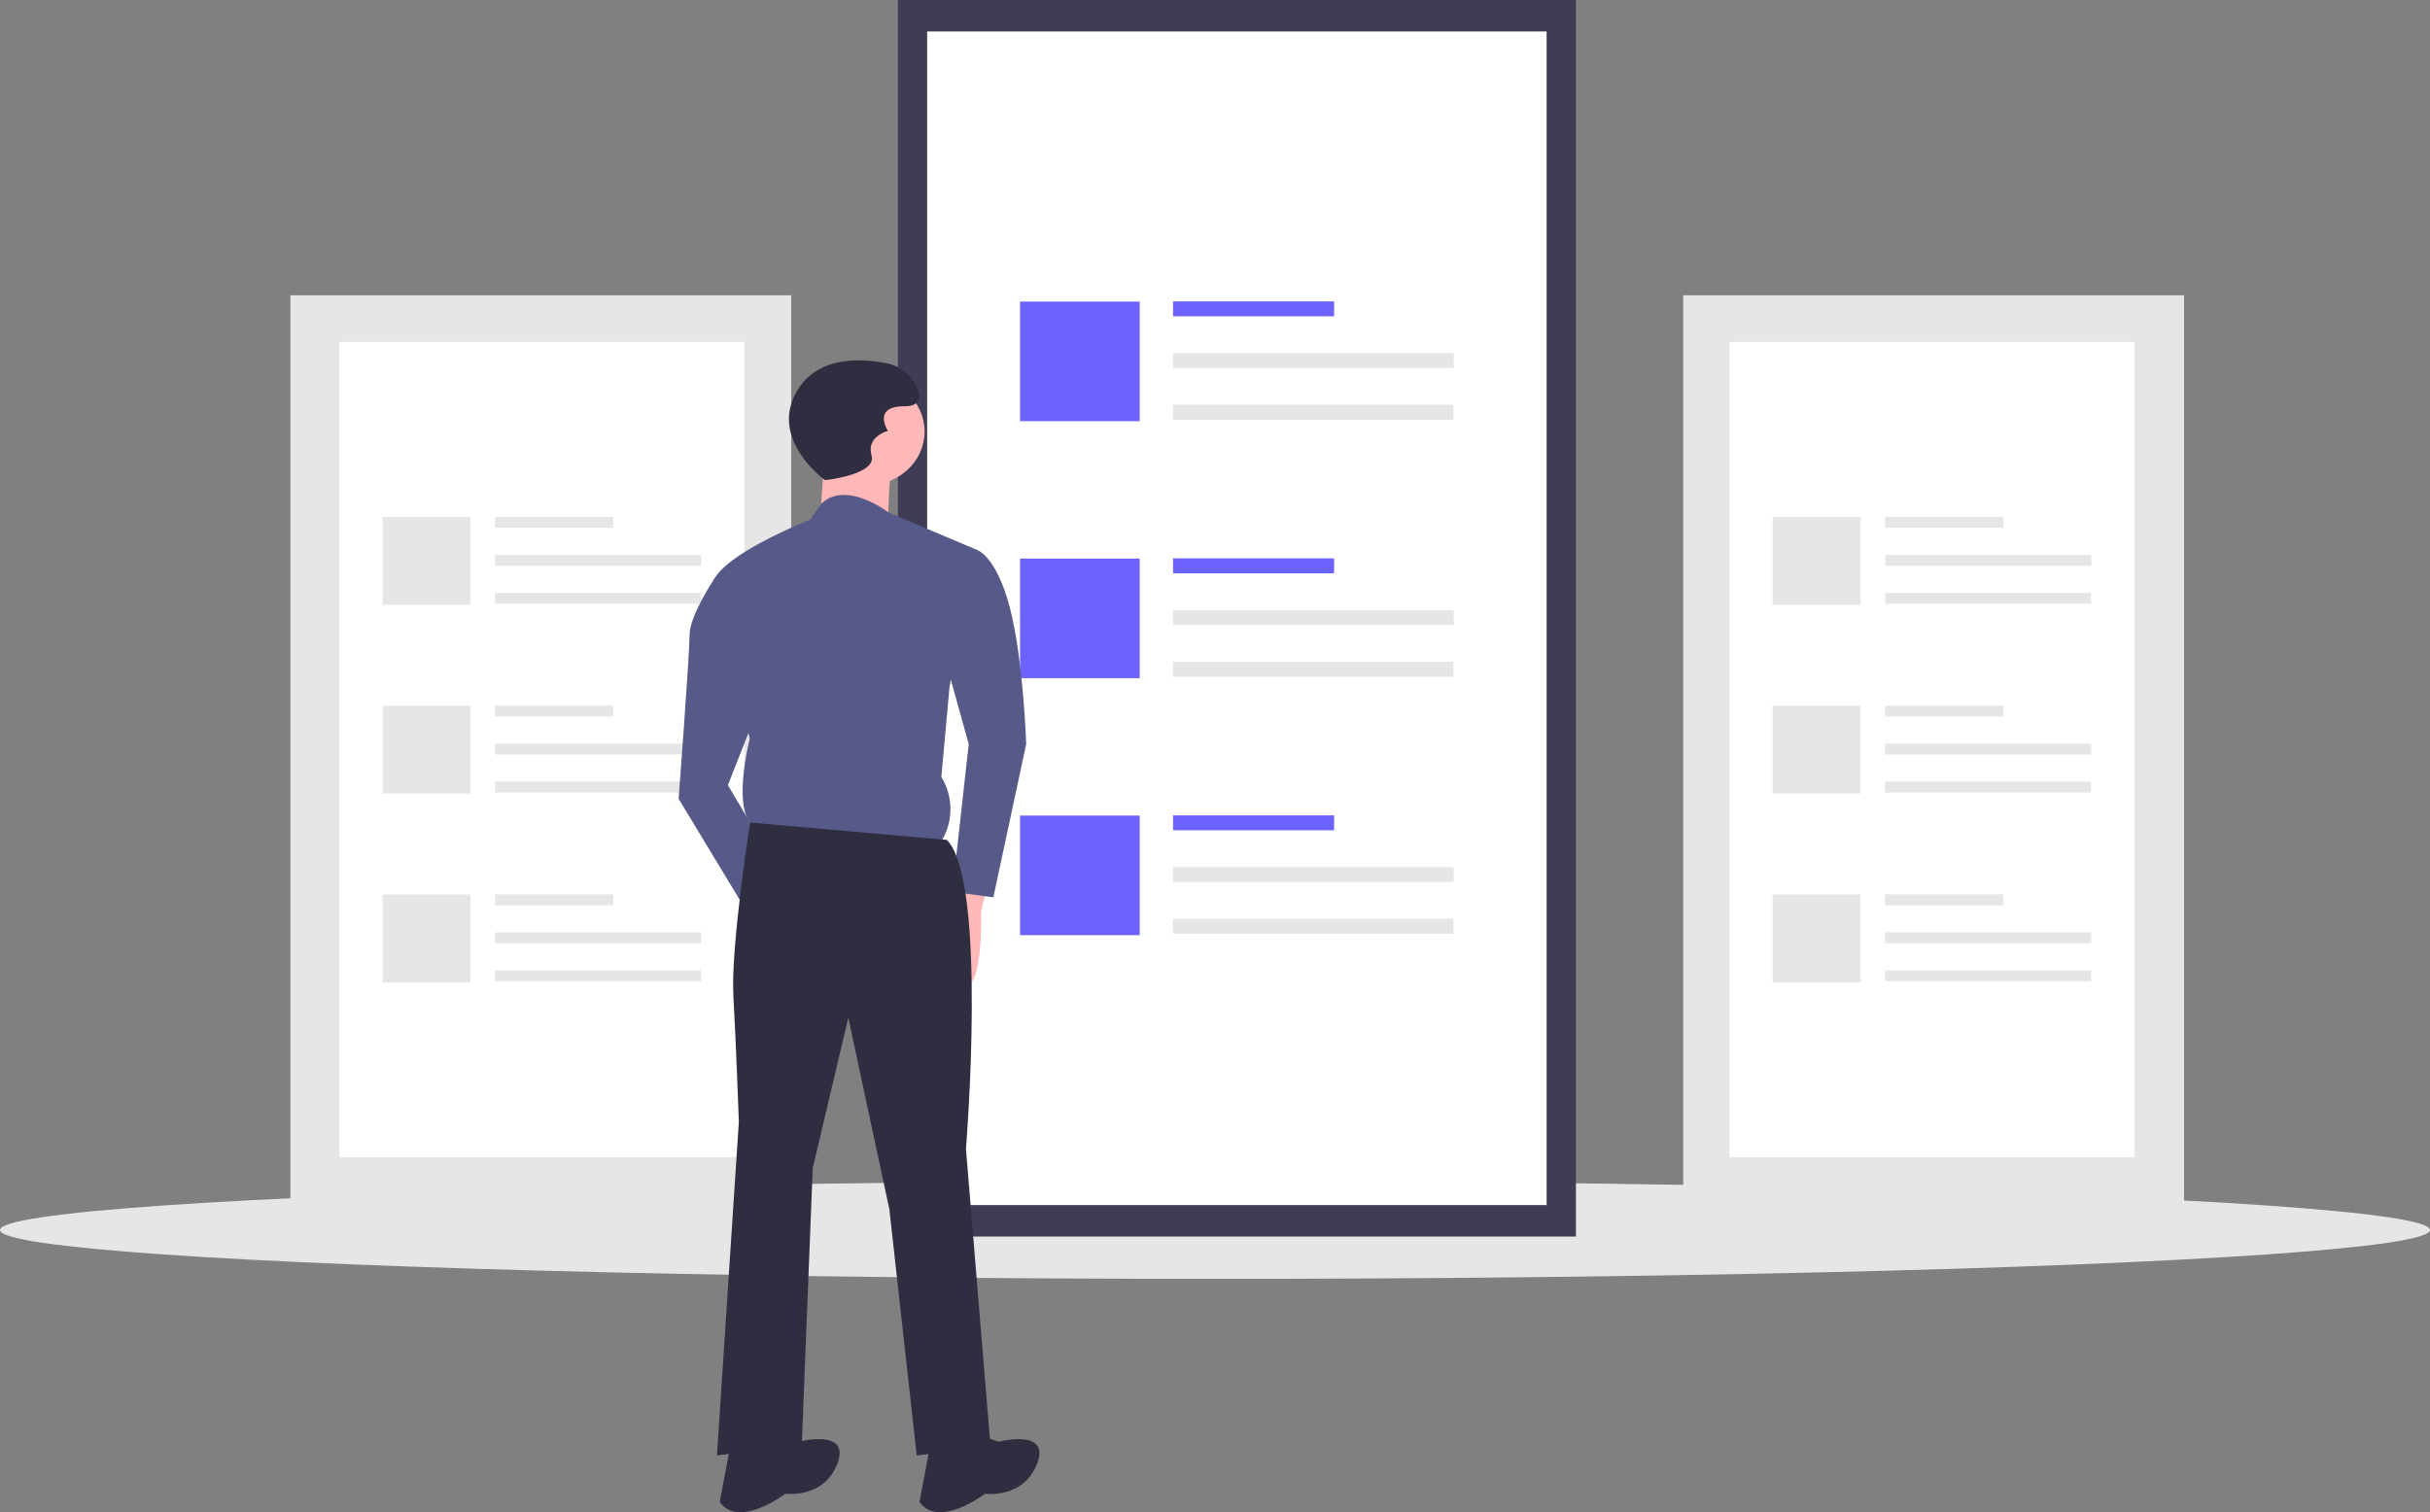 <svg xmlns="http://www.w3.org/2000/svg" width="820" height="510.452" viewBox="0 0 820 510.452">
  <rect x="0" y="0" width="820" height="510.452" fill="#808080" stroke="none"/>
  <g id="undraw_online_articles_79ff" transform="translate(-0.006)">
    <rect id="Rectangle_53" data-name="Rectangle 53" width="169" height="306" transform="translate(568.006 99.671)" fill="#e6e6e6"/>
    <path id="Path_33" data-name="Path 33" d="M788,573.79H924.67V298.61H788Z" transform="translate(-204.393 -183.182)" fill="#fff"/>
    <rect id="Rectangle_54" data-name="Rectangle 54" width="39.913" height="3.707" transform="translate(636.123 174.448)" fill="#e6e6e6"/>
    <rect id="Rectangle_55" data-name="Rectangle 55" width="69.566" height="3.707" transform="translate(636.123 187.27)" fill="#e6e6e6"/>
    <rect id="Rectangle_56" data-name="Rectangle 56" width="69.498" height="3.707" transform="translate(636.123 200.092)" fill="#e6e6e6"/>
    <rect id="Rectangle_57" data-name="Rectangle 57" width="29.652" height="29.652" transform="translate(598.199 174.503)" fill="#e6e6e6"/>
    <rect id="Rectangle_58" data-name="Rectangle 58" width="39.913" height="3.707" transform="translate(636.123 238.165)" fill="#e6e6e6"/>
    <rect id="Rectangle_59" data-name="Rectangle 59" width="69.566" height="3.707" transform="translate(636.123 250.987)" fill="#e6e6e6"/>
    <rect id="Rectangle_60" data-name="Rectangle 60" width="69.498" height="3.707" transform="translate(636.123 263.809)" fill="#e6e6e6"/>
    <rect id="Rectangle_61" data-name="Rectangle 61" width="29.652" height="29.652" transform="translate(598.199 238.22)" fill="#e6e6e6"/>
    <rect id="Rectangle_62" data-name="Rectangle 62" width="39.913" height="3.707" transform="translate(636.123 301.881)" fill="#e6e6e6"/>
    <rect id="Rectangle_63" data-name="Rectangle 63" width="69.566" height="3.707" transform="translate(636.123 314.703)" fill="#e6e6e6"/>
    <rect id="Rectangle_64" data-name="Rectangle 64" width="69.498" height="3.707" transform="translate(636.123 327.525)" fill="#e6e6e6"/>
    <rect id="Rectangle_65" data-name="Rectangle 65" width="29.652" height="29.652" transform="translate(598.199 301.936)" fill="#e6e6e6"/>
    <rect id="Rectangle_66" data-name="Rectangle 66" width="169" height="306" transform="translate(98.006 99.671)" fill="#e6e6e6"/>
    <path id="Path_34" data-name="Path 34" d="M280,573.79H416.67V298.61H280Z" transform="translate(-165.493 -183.182)" fill="#fff"/>
    <rect id="Rectangle_67" data-name="Rectangle 67" width="39.913" height="3.707" transform="translate(167.023 174.448)" fill="#e6e6e6"/>
    <rect id="Rectangle_68" data-name="Rectangle 68" width="69.566" height="3.707" transform="translate(167.023 187.27)" fill="#e6e6e6"/>
    <rect id="Rectangle_69" data-name="Rectangle 69" width="69.498" height="3.707" transform="translate(167.023 200.092)" fill="#e6e6e6"/>
    <rect id="Rectangle_70" data-name="Rectangle 70" width="29.652" height="29.652" transform="translate(129.099 174.503)" fill="#e6e6e6"/>
    <rect id="Rectangle_71" data-name="Rectangle 71" width="39.913" height="3.707" transform="translate(167.023 238.165)" fill="#e6e6e6"/>
    <rect id="Rectangle_72" data-name="Rectangle 72" width="69.566" height="3.707" transform="translate(167.023 250.987)" fill="#e6e6e6"/>
    <rect id="Rectangle_73" data-name="Rectangle 73" width="69.498" height="3.707" transform="translate(167.023 263.809)" fill="#e6e6e6"/>
    <rect id="Rectangle_74" data-name="Rectangle 74" width="29.652" height="29.652" transform="translate(129.099 238.22)" fill="#e6e6e6"/>
    <rect id="Rectangle_75" data-name="Rectangle 75" width="39.913" height="3.707" transform="translate(167.023 301.881)" fill="#e6e6e6"/>
    <rect id="Rectangle_76" data-name="Rectangle 76" width="69.566" height="3.707" transform="translate(167.023 314.703)" fill="#e6e6e6"/>
    <rect id="Rectangle_77" data-name="Rectangle 77" width="69.498" height="3.707" transform="translate(167.023 327.525)" fill="#e6e6e6"/>
    <rect id="Rectangle_78" data-name="Rectangle 78" width="29.652" height="29.652" transform="translate(129.099 301.936)" fill="#e6e6e6"/>
    <ellipse id="Ellipse_7" data-name="Ellipse 7" cx="410" cy="16.5" rx="410" ry="16.5" transform="translate(0.006 398.671)" fill="#e6e6e6"/>
    <rect id="Rectangle_79" data-name="Rectangle 79" width="228.809" height="417.388" transform="translate(302.989)" fill="#3f3d56"/>
    <path id="Path_35" data-name="Path 35" d="M494.82,581.259H703.853V185.11H494.82Z" transform="translate(-181.943 -174.49)" fill="#fff"/>
    <rect id="Rectangle_80" data-name="Rectangle 80" width="54.34" height="5.046" transform="translate(395.854 101.725)" fill="#6c63ff"/>
    <rect id="Rectangle_81" data-name="Rectangle 81" width="94.71" height="5.046" transform="translate(395.854 119.182)" fill="#e6e6e6"/>
    <rect id="Rectangle_82" data-name="Rectangle 82" width="94.617" height="5.046" transform="translate(395.854 136.638)" fill="#e6e6e6"/>
    <rect id="Rectangle_83" data-name="Rectangle 83" width="40.37" height="40.37" transform="translate(344.223 101.8)" fill="#6c63ff"/>
    <rect id="Rectangle_84" data-name="Rectangle 84" width="54.34" height="5.046" transform="translate(395.854 188.471)" fill="#6c63ff"/>
    <rect id="Rectangle_85" data-name="Rectangle 85" width="94.71" height="5.046" transform="translate(395.854 205.928)" fill="#e6e6e6"/>
    <rect id="Rectangle_86" data-name="Rectangle 86" width="94.617" height="5.046" transform="translate(395.854 223.385)" fill="#e6e6e6"/>
    <rect id="Rectangle_87" data-name="Rectangle 87" width="40.37" height="40.37" transform="translate(344.223 188.546)" fill="#6c63ff"/>
    <rect id="Rectangle_88" data-name="Rectangle 88" width="54.34" height="5.046" transform="translate(395.854 275.218)" fill="#6c63ff"/>
    <rect id="Rectangle_89" data-name="Rectangle 89" width="94.71" height="5.046" transform="translate(395.854 292.674)" fill="#e6e6e6"/>
    <rect id="Rectangle_90" data-name="Rectangle 90" width="94.617" height="5.046" transform="translate(395.854 310.131)" fill="#e6e6e6"/>
    <rect id="Rectangle_91" data-name="Rectangle 91" width="40.37" height="40.37" transform="translate(344.223 275.293)" fill="#6c63ff"/>
    <path id="Path_36" data-name="Path 36" d="M516.261,493.956l-2.77,12s.923,27.7-6.464,24.932-5.541-26.779-5.541-26.779l6.464-12Z" transform="translate(-182.438 -197.999)" fill="#ffb8b8"/>
    <ellipse id="Ellipse_8" data-name="Ellipse 8" cx="19" cy="18" rx="19" ry="18" transform="translate(274.006 127.671)" fill="#ffb8b8"/>
    <path id="Path_37" data-name="Path 37" d="M457.351,337.11,455.5,363.889l23.086,2.77s0-22.162,1.847-24.932S457.351,337.11,457.351,337.11Z" transform="translate(-178.932 -186.13)" fill="#ffb8b8"/>
    <path id="Path_38" data-name="Path 38" d="M505.576,373.072l-29.9-12.663s-14.284-11.022-22.664-2.873l-3.762,5.379S416,375.842,416,386l12.928,50.788s-7.387,28.626,3.694,30.473l60.023,5.541a20.773,20.773,0,0,0,.923-23.086l2.77-30.473Z" transform="translate(-175.907 -187.464)" fill="#575a89"/>
    <path id="Path_39" data-name="Path 39" d="M491,375.533l20.315-.923S517.783,376.456,522.4,394s5.541,46.171,5.541,46.171l-11.081,51.712-13.851-1.847,5.541-49.865-9.234-33.243Z" transform="translate(-181.651 -189.001)" fill="#575a89"/>
    <path id="Path_40" data-name="Path 40" d="M426.166,381.61l-10.016,3.119s-8.453,12.579-8.453,19.043S404,459.177,404,459.177l24.009,39.707,7.387-19.392L420.625,454.56l12-30.473Z" transform="translate(-174.988 -189.537)" fill="#575a89"/>
    <path id="Path_41" data-name="Path 41" d="M495.571,480.125l-66.391-5.841s-6.559,41.855-5.636,58.477,1.847,42.478,1.847,42.478L418,687.9,446.63,684.2l3.694-93.266,12-50.788,13.851,64.64,9.234,83.108,24.932-2.77-8.311-100.653S509.423,493.977,495.571,480.125Z" transform="translate(-176.061 -196.634)" fill="#2f2e41"/>
    <path id="Path_42" data-name="Path 42" d="M510.472,697.609l8.311,2.77s17.545-4.617,12.928,7.387-17.545,10.158-17.545,10.158-15.7,12-22.162,2.77L495.7,701.3Z" transform="translate(-181.727 -213.735)" fill="#2f2e41"/>
    <path id="Path_43" data-name="Path 43" d="M437.472,697.609l8.311,2.77s17.545-4.617,12.928,7.387-17.545,10.158-17.545,10.158-15.7,12-22.162,2.77L422.7,701.3Z" transform="translate(-176.137 -213.735)" fill="#2f2e41"/>
    <path id="Path_44" data-name="Path 44" d="M456.494,345.758s-19.392-13.851-9.234-30.473c7.047-11.531,21.649-10.618,29.932-8.978a13.993,13.993,0,0,1,10.237,8.054c1.385,3.232,1.385,6.464-4.155,6.464-11.081,0-5.541,8.311-5.541,8.311s-7.387,1.847-5.541,8.311S456.494,345.758,456.494,345.758Z" transform="translate(-178.076 -183.697)" fill="#2f2e41"/>
  </g>
</svg>
